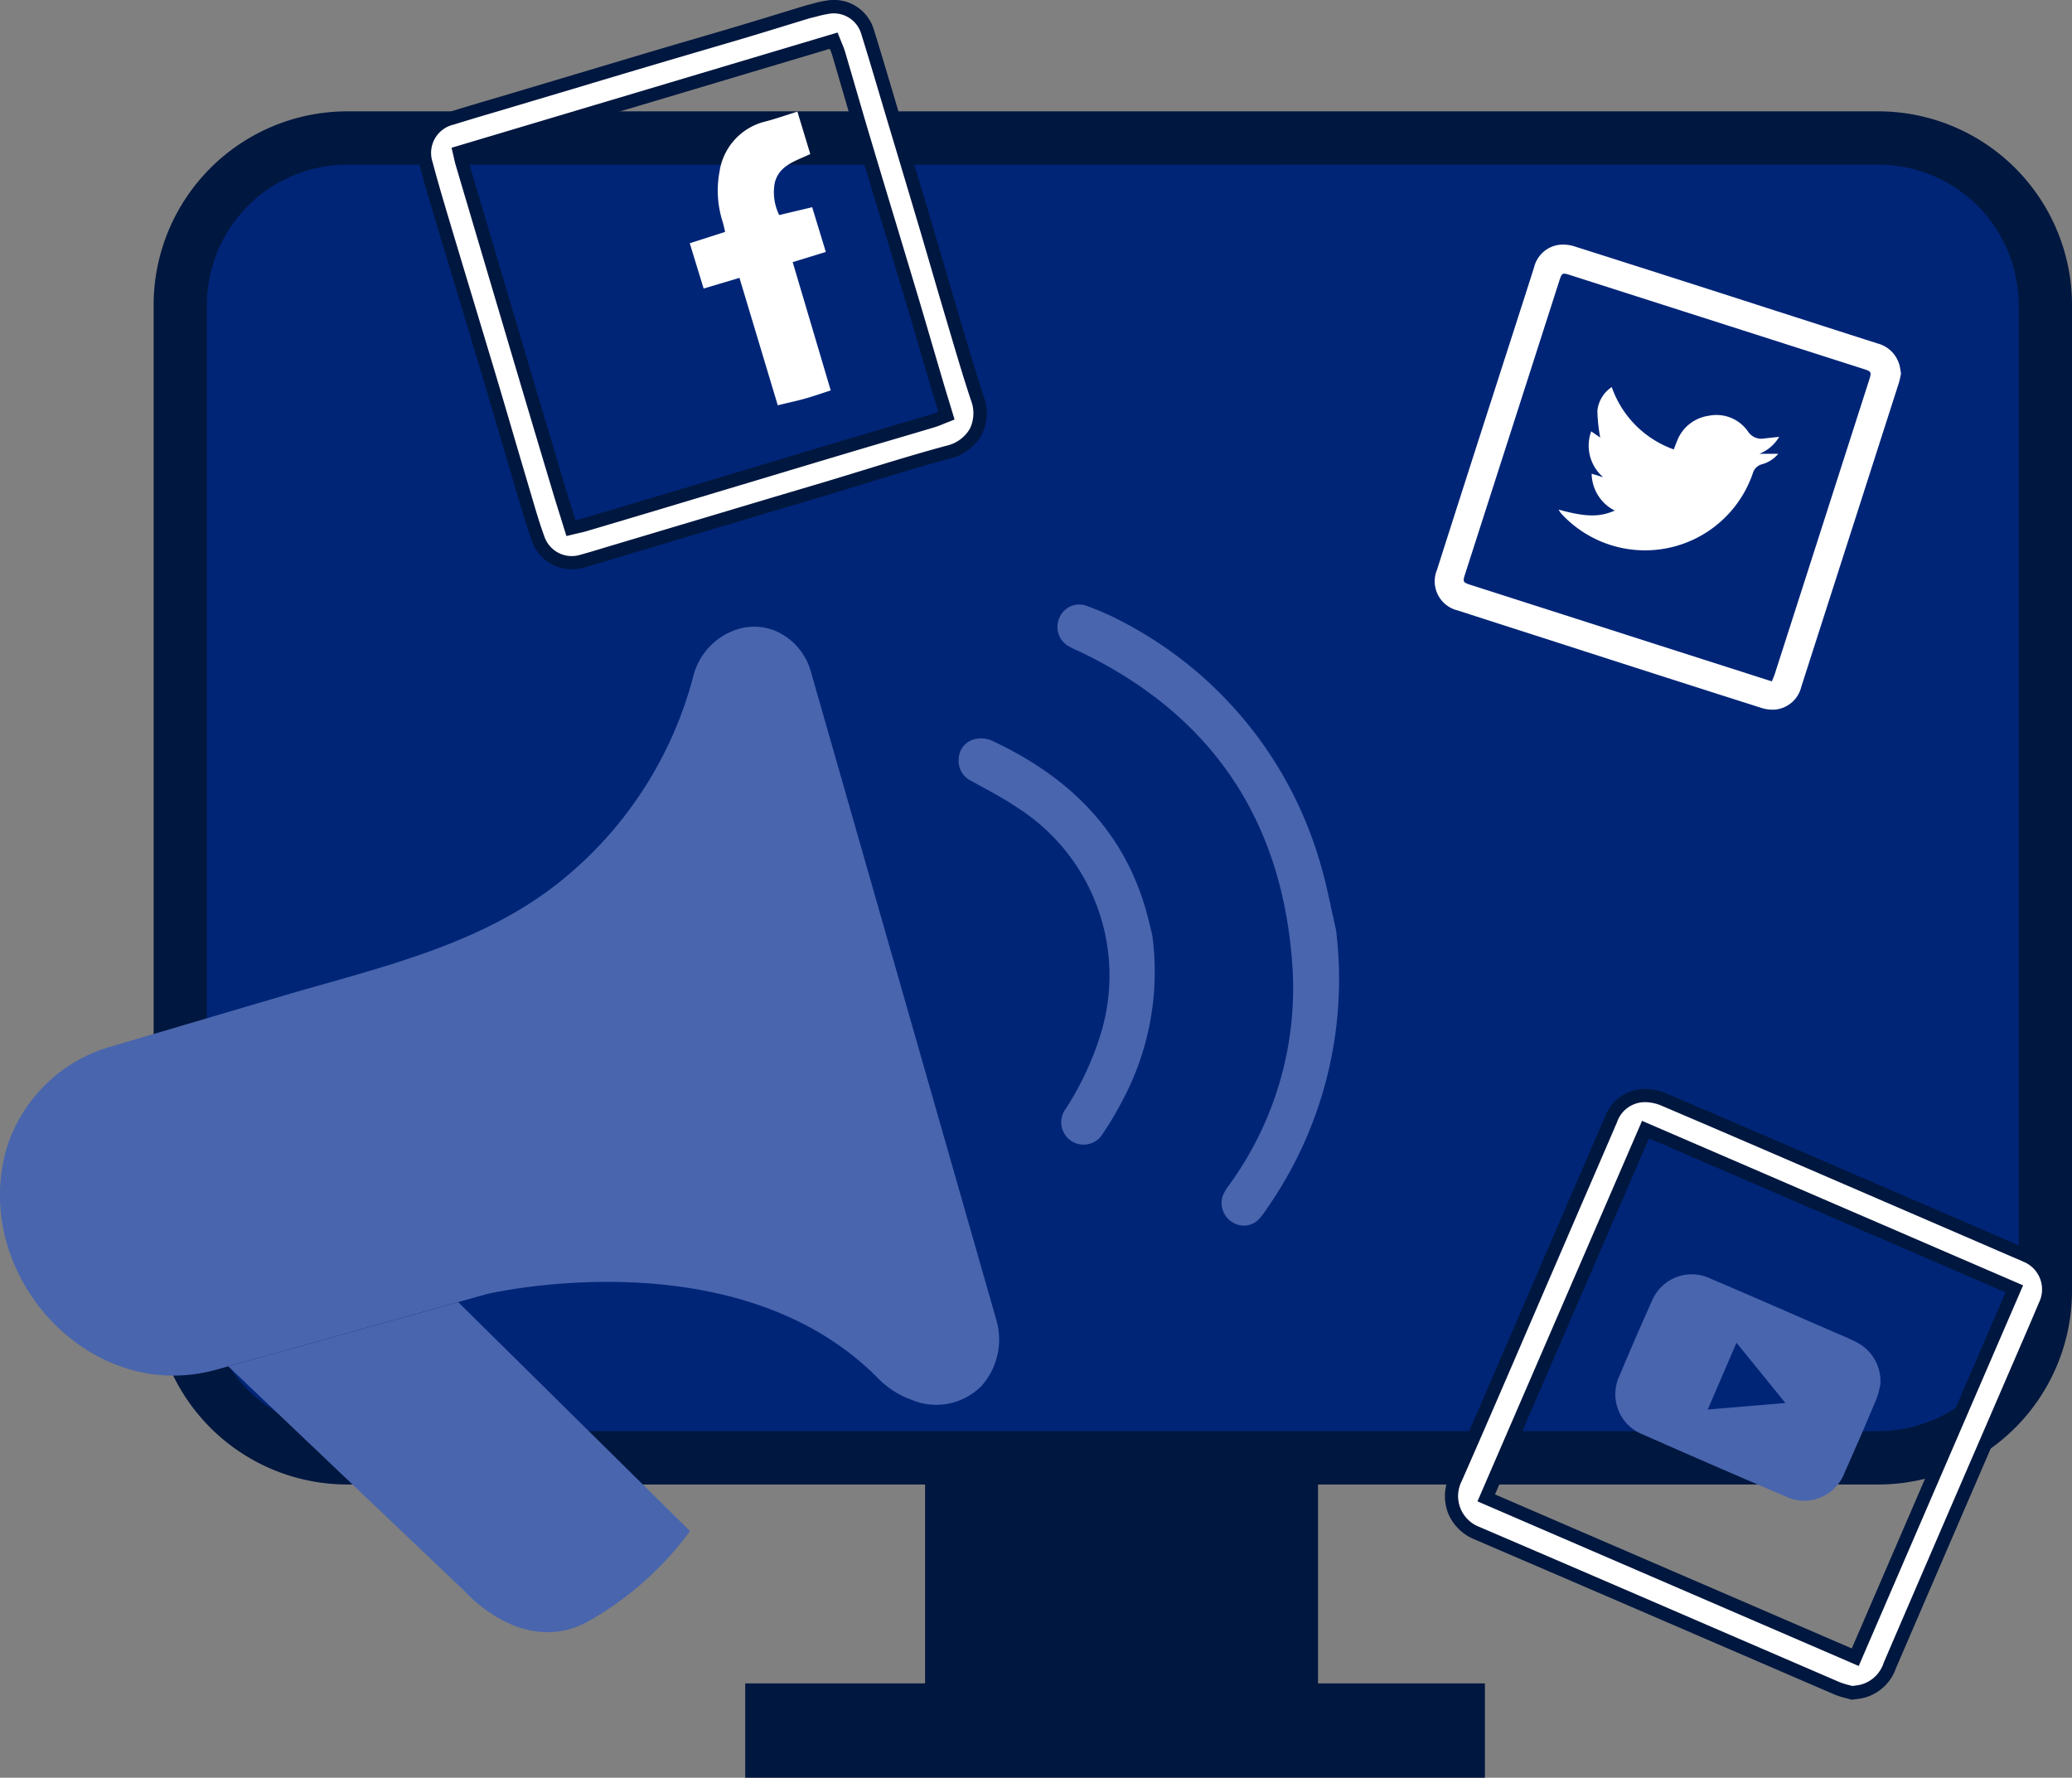 <svg id="Group_410" data-name="Group 410" xmlns="http://www.w3.org/2000/svg" width="158.479" height="135.953" viewBox="0 0 158.479 135.953">
  <rect x="0" y="0" width="158.479" height="135.953" fill="#808080" stroke="none"/>
  <g id="Group_404" data-name="Group 404" transform="translate(11.746)">
    <g id="Group_382" data-name="Group 382" transform="translate(0 8.513)">
      <g id="Group_380" data-name="Group 380" transform="translate(3.76 3.258)">
        <rect id="Rectangle_40" data-name="Rectangle 40" width="139.213" height="98.5" rx="4.19" fill="#002577"/>
      </g>
      <g id="Group_381" data-name="Group 381">
        <path id="Path_768" data-name="Path 768" d="M3532.668,1636.314H3415.544a14.822,14.822,0,0,1-14.8-14.8V1546.1a14.822,14.822,0,0,1,14.8-14.8h117.124a14.823,14.823,0,0,1,14.805,14.8v75.407A14.823,14.823,0,0,1,3532.668,1636.314Zm-117.124-100.936a10.737,10.737,0,0,0-10.724,10.724v75.407a10.735,10.735,0,0,0,10.724,10.722h117.124a10.735,10.735,0,0,0,10.724-10.722V1546.1a10.737,10.737,0,0,0-10.724-10.724Z" transform="translate(-3400.74 -1531.298)" fill="#00173f"/>
      </g>
    </g>
    <g id="Group_384" data-name="Group 384" transform="translate(45.254 111.241)">
      <g id="Group_383" data-name="Group 383">
        <path id="Path_769" data-name="Path 769" d="M3479.329,1598.771v7.213h-56.575v-7.213h13.757v-17.5h30.054v17.5Z" transform="translate(-3422.755 -1581.272)" fill="#00173f"/>
      </g>
    </g>
    <g id="Group_386" data-name="Group 386" transform="translate(98.015 18.699)">
      <g id="Group_385" data-name="Group 385">
        <path id="Path_770" data-name="Path 770" d="M3484.06,1546.14c-.056.234-.1.528-.2.81q-3.71,11.563-7.425,23.122a2.287,2.287,0,0,1-1.912,1.739,2.774,2.774,0,0,1-1.182-.132q-7.715-2.454-15.417-4.94c-2.59-.833-5.18-1.661-7.766-2.5a2.289,2.289,0,0,1-1.587-3.108q2.275-7.135,4.575-14.264c.948-2.954,1.906-5.9,2.847-8.86a2.278,2.278,0,0,1,1.918-1.731,2.88,2.88,0,0,1,1.242.142q7.354,2.334,14.692,4.7c2.812.9,5.624,1.811,8.436,2.707a2.348,2.348,0,0,1,1.721,1.938C3484.025,1545.867,3484.035,1545.971,3484.06,1546.14Zm-9.874,23.525c.09-.232.166-.4.224-.58q3.6-11.2,7.192-22.4c.227-.705.218-.715-.483-.939l-22.343-7.148c-.625-.2-.649-.189-.853.44q-1.082,3.367-2.163,6.736-2.507,7.8-5.014,15.6c-.226.705-.222.707.475.938.081.027.163.049.245.076l14.143,4.533Z" transform="translate(-3448.421 -1536.253)" fill="#fff"/>
      </g>
    </g>
    <g id="Group_389" data-name="Group 389" transform="translate(98.769 83.269)">
      <g id="Group_387" data-name="Group 387" transform="translate(0.51 0.511)">
        <path id="Path_771" data-name="Path 771" d="M3479.659,1613.6a10.041,10.041,0,0,1-1.181-.362q-13.77-5.93-27.543-11.865a3.035,3.035,0,0,1-1.587-4.169c2.624-5.955,5.176-11.939,7.756-17.913q2.063-4.77,4.122-9.538a2.781,2.781,0,0,1,2.526-1.836,3.731,3.731,0,0,1,1.587.337c3.986,1.69,7.959,3.408,11.935,5.125q7.373,3.179,14.741,6.368c.313.135.631.263.937.409a2.8,2.8,0,0,1,1.48,3.8c-.8,1.912-1.636,3.811-2.458,5.713q-4.712,10.915-9.419,21.829a3.027,3.027,0,0,1-2.165,1.984C3480.187,1613.531,3479.977,1613.552,3479.659,1613.6Zm-27.972-14.911,28.224,12.184,12.167-28.173-28.208-12.176Z" transform="translate(-3449.035 -1567.913)" fill="#fff"/>
      </g>
      <g id="Group_388" data-name="Group 388">
        <path id="Path_772" data-name="Path 772" d="M3479.883,1614.384l-.109-.033c-.1-.029-.2-.058-.312-.086a6.241,6.241,0,0,1-.923-.3l-10.025-4.323q-8.754-3.78-17.516-7.542a3.672,3.672,0,0,1-1.975-2,3.618,3.618,0,0,1,.121-2.841c1.881-4.27,3.725-8.555,5.57-12.839l3.583-8.3q1.362-3.151,2.724-6.3a3.277,3.277,0,0,1,2.964-2.144,4.193,4.193,0,0,1,1.817.378c3.423,1.451,6.837,2.926,10.253,4.4l16.715,7.219c.222.095.446.189.664.294a3.305,3.305,0,0,1,1.731,4.463c-.572,1.361-1.16,2.715-1.746,4.07l-2.98,6.893q-3.581,8.288-7.154,16.583a3.53,3.53,0,0,1-2.524,2.282c-.146.033-.3.053-.481.078Zm-15.744-45.7-.1,0a2.259,2.259,0,0,0-2.084,1.525q-1.357,3.157-2.724,6.307l-3.583,8.3c-1.848,4.288-3.691,8.576-5.575,12.848a2.52,2.52,0,0,0,1.322,3.493q8.765,3.759,17.52,7.544l10.023,4.323a5.255,5.255,0,0,0,.781.247l.234.064.187-.027c.152-.02.275-.037.4-.064a2.521,2.521,0,0,0,1.809-1.69q3.568-8.295,7.154-16.583l2.979-6.895c.586-1.351,1.172-2.7,1.741-4.058a2.283,2.283,0,0,0-1.228-3.147c-.2-.1-.413-.185-.623-.273l-16.723-7.223c-3.412-1.472-6.825-2.946-10.247-4.4A3.325,3.325,0,0,0,3464.14,1568.685Zm16.3,43.119-29.161-12.589,12.587-29.1,29.145,12.58Zm-27.819-13.119,27.287,11.779,11.762-27.237-27.272-11.771Z" transform="translate(-3448.787 -1567.665)" fill="#00173f"/>
      </g>
    </g>
    <g id="Group_392" data-name="Group 392" transform="translate(20.228)">
      <g id="Group_390" data-name="Group 390" transform="translate(0.509 0.511)">
        <path id="Path_773" data-name="Path 773" d="M3440.113,1527.805a15.316,15.316,0,0,1,1.616-.376,2.691,2.691,0,0,1,2.979,1.9c.52,1.663,1.009,3.338,1.511,5.007q1.49,4.974,2.973,9.949c.666,2.239,1.307,4.481,1.973,6.718.631,2.113,1.238,4.235,1.935,6.327a3.019,3.019,0,0,1-2.22,4.134c-3.119.835-6.194,1.838-9.29,2.765-2.089.625-4.181,1.234-6.27,1.856q-4.828,1.443-9.653,2.892c-.933.28-1.864.574-2.8.831a2.723,2.723,0,0,1-3.353-1.717c-.389-1.056-.7-2.144-1.022-3.225-.929-3.12-1.836-6.249-2.769-9.37-1.151-3.859-2.325-7.709-3.48-11.565-.448-1.5-.894-3-1.293-4.512a2.722,2.722,0,0,1,1.938-3.486c1.812-.565,3.637-1.088,5.454-1.632q5.05-1.508,10.1-3.016c2.211-.656,4.432-1.293,6.644-1.951C3436.751,1528.839,3438.417,1528.321,3440.113,1527.805Zm-18.1,39.474c.423-.1.748-.162,1.065-.257q2.766-.817,5.529-1.646,2.651-.792,5.3-1.589,4.789-1.437,9.577-2.872c2.063-.617,4.132-1.217,6.193-1.836.335-.1.654-.251,1.044-.405-.3-.979-.574-1.881-.84-2.785-.64-2.165-1.262-4.333-1.91-6.494-1.169-3.906-2.358-7.805-3.525-11.709-.67-2.237-1.309-4.481-1.971-6.718-.091-.312-.236-.608-.378-.964l-28.612,8.539c.083.345.133.615.212.878q1.282,4.354,2.573,8.7.873,2.951,1.75,5.9,1.514,5.085,3.034,10.169C3421.359,1565.2,3421.677,1566.192,3422.015,1567.28Z" transform="translate(-3410.828 -1527.405)" fill="#fff"/>
      </g>
      <g id="Group_391" data-name="Group 391">
        <path id="Path_774" data-name="Path 774" d="M3422.336,1570.689a3.222,3.222,0,0,1-3.047-2.156c-.345-.946-.635-1.922-.915-2.866l-.115-.39q-.631-2.125-1.256-4.253-.752-2.559-1.511-5.116-.888-2.966-1.784-5.93-.852-2.815-1.7-5.635c-.416-1.39-.889-2.966-1.3-4.529a3.237,3.237,0,0,1,2.281-4.1c1.229-.385,2.467-.748,3.7-1.112l5.337-1.591q3.259-.974,6.518-1.947,1.626-.481,3.252-.954c1.13-.331,2.263-.66,3.392-1,1.153-.344,2.3-.695,3.462-1.051l1.6-.489c.156-.037.316-.08.477-.124a8.993,8.993,0,0,1,1.194-.261,3.188,3.188,0,0,1,3.529,2.255c.387,1.238.757,2.479,1.127,3.723l.9,3.024q1.231,4.11,2.455,8.218.472,1.582.931,3.17.515,1.773,1.042,3.548l.378,1.276c.49,1.657,1,3.371,1.55,5.034a3.713,3.713,0,0,1-.156,3,3.768,3.768,0,0,1-2.414,1.791c-2.125.569-4.27,1.229-6.342,1.869-.979.3-1.955.6-2.933.894q-1.641.49-3.283.972l-13.43,4.013c-.674.206-1.348.411-2.026.6A3.526,3.526,0,0,1,3422.336,1570.689Zm18.171-42.13-1.552.475c-1.161.358-2.312.709-3.468,1.055q-1.7.5-3.4,1-1.622.475-3.248.954-3.26.968-6.515,1.945l-5.342,1.593c-1.231.362-2.462.726-3.687,1.108a2.218,2.218,0,0,0-1.6,2.87c.407,1.544.876,3.112,1.291,4.5q.842,2.818,1.694,5.632.894,2.966,1.787,5.933.762,2.556,1.511,5.12.626,2.125,1.256,4.251l.115.39c.275.929.56,1.889.894,2.8a2.21,2.21,0,0,0,2.742,1.4c.67-.183,1.334-.384,2-.588l13.438-4.015q1.637-.484,3.276-.972c.977-.292,1.951-.592,2.926-.892,2.082-.639,4.236-1.3,6.378-1.877a2.767,2.767,0,0,0,1.78-1.289,2.734,2.734,0,0,0,.086-2.191c-.559-1.677-1.067-3.4-1.561-5.065l-.378-1.276q-.527-1.773-1.044-3.554c-.309-1.055-.615-2.109-.927-3.164q-1.221-4.11-2.454-8.214l-.9-3.026c-.37-1.239-.738-2.477-1.125-3.71a2.189,2.189,0,0,0-2.427-1.548,8.309,8.309,0,0,0-1.057.236C3440.832,1528.477,3440.668,1528.52,3440.507,1528.559Zm-18.577,39.59-.464-1.49c-.22-.7-.432-1.377-.633-2.054q-1.3-4.329-2.586-8.662l-4.773-16.112c-.056-.181-.1-.366-.142-.574l-.189-.8,29.525-8.812.309.767a6.674,6.674,0,0,1,.257.676q.428,1.449.849,2.9c.371,1.272.74,2.543,1.121,3.813q.932,3.123,1.879,6.245.823,2.732,1.645,5.464c.4,1.334.792,2.67,1.182,4.009l.73,2.485c.181.615.366,1.227.56,1.862l.417,1.373-.79.314a7.464,7.464,0,0,1-.731.275q-1.613.484-3.228.956-1.486.438-2.968.878-3.324.993-6.642,1.992l-8.239,2.471q-2.763.827-5.53,1.647c-.22.066-.444.115-.7.173Zm-7.575-28.989c.03.134.06.257.1.381l4.773,16.11q1.289,4.332,2.584,8.66c.2.674.411,1.344.629,2.043l.183.586c.208-.047.393-.091.578-.144q2.763-.817,5.525-1.644l8.237-2.471q3.32-1,6.644-1.992,1.483-.444,2.971-.88,1.612-.475,3.223-.954a5.974,5.974,0,0,0,.568-.214l-.144-.477c-.2-.637-.383-1.252-.563-1.868l-.729-2.49c-.391-1.334-.781-2.67-1.18-4q-.818-2.732-1.645-5.46-.943-3.123-1.881-6.249c-.38-1.272-.75-2.545-1.12-3.819-.284-.968-.563-1.934-.849-2.9-.049-.162-.115-.321-.185-.489Z" transform="translate(-3410.58 -1527.156)" fill="#00173f"/>
      </g>
    </g>
    <g id="Group_397" data-name="Group 397" transform="translate(61.578 46.226)">
      <g id="Group_394" data-name="Group 394" transform="translate(7.548)">
        <g id="Group_393" data-name="Group 393">
          <path id="Path_775" data-name="Path 775" d="M3455.679,1574.512a30.615,30.615,0,0,1-5.249,21.286,7.96,7.96,0,0,1-.539.734,1.6,1.6,0,0,1-2.092.385,1.728,1.728,0,0,1-.761-2.1,4.086,4.086,0,0,1,.471-.777,25.574,25.574,0,0,0,4.847-16.595c-.717-11.263-6.165-19.4-16.4-24.255a5.962,5.962,0,0,1-.814-.405,1.7,1.7,0,0,1-.608-2.144,1.636,1.636,0,0,1,2.019-.908,21.106,21.106,0,0,1,2.866,1.27,30.253,30.253,0,0,1,15.045,18.394C3454.972,1571.073,3455.278,1572.808,3455.679,1574.512Z" transform="translate(-3434.367 -1549.644)" fill="#4965ae"/>
        </g>
      </g>
      <g id="Group_396" data-name="Group 396" transform="translate(0 10.245)">
        <g id="Group_395" data-name="Group 395">
          <path id="Path_776" data-name="Path 776" d="M3445.575,1570.263a20.845,20.845,0,0,1-2.442,12.227,24.131,24.131,0,0,1-1.4,2.347,1.709,1.709,0,1,1-2.866-1.854,23.018,23.018,0,0,0,2.638-5.571,15.22,15.22,0,0,0-6.3-17.477c-1.109-.761-2.322-1.371-3.5-2.035a1.669,1.669,0,0,1-1.007-1.62,1.6,1.6,0,0,1,1.1-1.558,2.091,2.091,0,0,1,1.355.037c6.066,2.814,10.451,7.117,12.083,13.816.088.362.181.722.259,1.083C3445.536,1569.858,3445.55,1570.061,3445.575,1570.263Z" transform="translate(-3430.696 -1554.628)" fill="#4965ae"/>
        </g>
      </g>
    </g>
    <g id="Group_399" data-name="Group 399" transform="translate(107.467 29.602)">
      <g id="Group_398" data-name="Group 398">
        <path id="Path_777" data-name="Path 777" d="M3453.019,1550.926c2.329.656,3.271.506,4.294.078a3.222,3.222,0,0,1-1.768-2.822l.886.269a3.175,3.175,0,0,1-.919-3.507l.687.473a12.934,12.934,0,0,1-.216-2.05,2.485,2.485,0,0,1,1.1-1.811,7.773,7.773,0,0,0,4.744,4.769c.09-.232.161-.425.24-.615a3.034,3.034,0,0,1,2.414-1.955,2.935,2.935,0,0,1,3.028,1.209,1.221,1.221,0,0,0,1.258.52c.337-.033.672-.074,1.121-.121a3.05,3.05,0,0,1-1.511,1.295h1.445a2.474,2.474,0,0,1-1.242.8.993.993,0,0,0-.715.713,8.712,8.712,0,0,1-14.665,3.04A2.084,2.084,0,0,1,3453.019,1550.926Z" transform="translate(-3453.019 -1541.557)" fill="#fff"/>
      </g>
    </g>
    <g id="Group_401" data-name="Group 401" transform="translate(111.811 97.47)">
      <g id="Group_400" data-name="Group 400">
        <path id="Path_778" data-name="Path 778" d="M3475.4,1582.938a6.893,6.893,0,0,1-.3,1.143c-.791,1.887-1.6,3.768-2.434,5.633a3.3,3.3,0,0,1-4.563,1.811q-5.464-2.328-10.9-4.73a3.3,3.3,0,0,1-1.771-4.455q1.2-2.867,2.473-5.7a3.3,3.3,0,0,1,4.529-1.741c3.139,1.332,6.259,2.707,9.386,4.064.578.25,1.167.479,1.724.771A3.357,3.357,0,0,1,3475.4,1582.938Zm-11.008-3.151-2.2,5.112,5.941-.5Z" transform="translate(-3455.132 -1574.572)" fill="#4965ae"/>
      </g>
    </g>
    <g id="Group_403" data-name="Group 403" transform="translate(41.014 8.531)">
      <g id="Group_402" data-name="Group 402">
        <path id="Path_779" data-name="Path 779" d="M3427.531,1539.223l2.52-.6,1.044,3.419-2.534.781,2.909,9.812c-.7.224-1.343.452-2,.635-.637.179-1.289.313-2.051.5l-2.93-9.744-2.74.816-1.061-3.464,2.706-.867c-.062-.253-.109-.493-.176-.728a7.842,7.842,0,0,1-.255-3.875,4.655,4.655,0,0,1,3.535-3.846c.787-.206,1.554-.479,2.424-.75l.984,3.244c-1.134.543-2.362.849-2.711,2.177A3.909,3.909,0,0,0,3427.531,1539.223Z" transform="translate(-3420.691 -1531.307)" fill="#fff"/>
      </g>
    </g>
  </g>
  <g id="Group_409" data-name="Group 409" transform="translate(0 47.93)">
    <g id="Group_406" data-name="Group 406" transform="translate(17.462 51.654)">
      <g id="Group_405" data-name="Group 405">
        <path id="Path_780" data-name="Path 780" d="M3403.521,1580.51l18.038,17.158s4.584,5.287,9.721,2.214a24.709,24.709,0,0,0,7.554-6.773l-17.728-17.508Z" transform="translate(-3403.521 -1575.601)" fill="#4965ae"/>
      </g>
    </g>
    <g id="Group_408" data-name="Group 408">
      <g id="Group_407" data-name="Group 407">
        <path id="Path_781" data-name="Path 781" d="M3470.091,1608.543a4.877,4.877,0,0,1-5.4,1.03,6.767,6.767,0,0,1-2.592-1.712c-9.988-9.988-26.76-7.01-29.708-6.387l-.041.01-20.772,5.805c-9.806,2.744-18.865-7.408-16.028-16.988a11.7,11.7,0,0,1,8.009-7.733l13-3.836c7.6-2.243,15.656-3.959,21.86-9.224a29.774,29.774,0,0,0,9.61-15.16,5.081,5.081,0,0,1,3.285-3.643,4.273,4.273,0,0,1,3.051.1,4.8,4.8,0,0,1,2.693,3.141l14.151,49.463A5.347,5.347,0,0,1,3470.091,1608.543Z" transform="translate(-3395.026 -1550.473)" fill="#4965ae"/>
      </g>
    </g>
  </g>
</svg>
